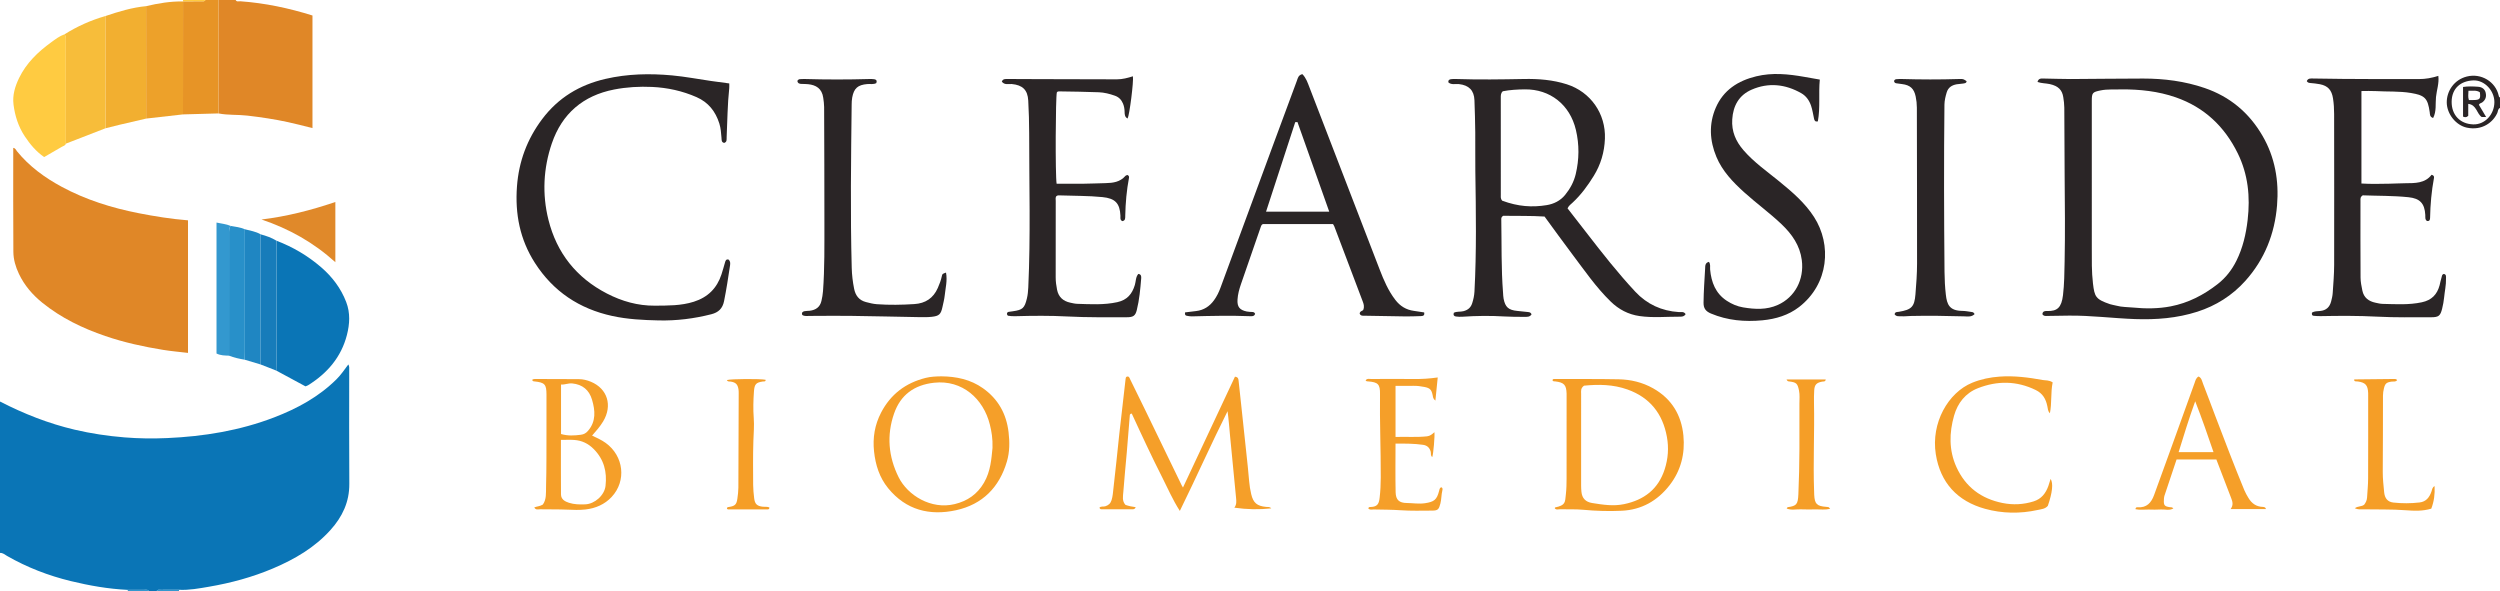 <?xml version="1.0" encoding="iso-8859-1"?>
<!-- Generator: Adobe Illustrator 27.0.0, SVG Export Plug-In . SVG Version: 6.00 Build 0)  -->
<svg version="1.1" id="Layer_1" xmlns="http://www.w3.org/2000/svg" xmlns:xlink="http://www.w3.org/1999/xlink" x="0px" y="0px"
	 viewBox="0 0 1899 449" style="enable-background:new 0 0 1899 449;" xml:space="preserve">
<g>
	<path style="fill:#0A75B6;" d="M0,305c18.088,9.303,36.876,16.727,56.723,21.389c12.468,2.928,25.054,4.8,37.836,5.844
		c10.829,0.885,21.638,0.999,32.432,0.524c27.846-1.226,55.166-5.676,81.288-15.715c17.503-6.726,33.853-15.577,47.353-28.984
		c3.3-3.277,5.901-7.113,8.971-11.247c0.91,1.662,0.656,2.949,0.657,4.147c0.016,28.832-0.148,57.666,0.082,86.497
		c0.11,13.832-5.317,25.142-14.29,35.104c-12.07,13.401-27.213,22.228-43.622,29.189c-15.67,6.648-31.995,11.069-48.706,13.925
		c-7.496,1.281-15.07,2.708-22.778,2.323c-4.633,0.008-9.265-0.007-13.897,0.039c-1.083,0.011-2.381-0.444-3.048,0.965c-2,0-4,0-6,0
		c-0.529-1.189-1.603-0.969-2.57-0.969c-4.489-0.002-8.979,0.013-13.468,0.022c-14.624-0.679-28.979-3.22-43.16-6.659
		C36.8,437.27,20.592,431.02,5.372,422.291C3.706,421.336,2.173,419.854,0,420C0,381.667,0,343.333,0,305z"/>
	<path style="fill:#E08727;" d="M179,0c0.822,1.61,2.347,0.885,3.549,0.97c18.627,1.324,36.746,5.163,54.81,10.804
		c0,28.412,0,56.763,0,85.531c-6.415-1.574-12.48-3.2-18.607-4.535c-10.215-2.226-20.534-3.751-30.934-4.964
		c-7.275-0.848-14.627-0.207-21.828-1.649C165.993,57.438,165.997,28.719,166,0C170.333,0,174.667,0,179,0z"/>
	<path style="fill:#E79426;" d="M166,0c-0.003,28.719-0.007,57.438-0.01,86.158c-8.994,0.246-17.988,0.492-26.983,0.738
		c0.013-28.597,0.026-57.193,0.039-85.79l0.048-0.078c4.618-0.02,9.237-0.018,13.854-0.075C154.031,0.939,155.32,1.385,156,0
		C159.333,0,162.667,0,166,0z"/>
	<path style="fill:#2A2526;" d="M1899,82c-1.658,0.692-1.46,2.473-2.02,3.731c-3.217,7.233-11.593,13.65-23.116,11.239
		c-8.241-1.724-15.246-10.309-15.309-19.167c-0.062-8.612,5.555-17.244,15.282-19.682c10.964-2.748,21.84,4.039,24.16,14.424
		c0.151,0.674,0.202,1.287,1.003,1.455C1899,76.667,1899,79.333,1899,82z M1894.735,77.627c0.05-8.724-7.45-16.809-15.884-16.549
		c-9.616,0.296-16.514,5.94-16.58,16.243c-0.063,9.869,6.22,16.816,16.374,17.162C1887.493,94.785,1894.681,86.949,1894.735,77.627z
		"/>
	<path style="fill:#FFCB41;" d="M156,0c-0.68,1.385-1.969,0.939-3.051,0.953c-4.618,0.057-9.236,0.055-13.854,0.075
		C139.063,0.685,139.031,0.343,139,0C144.667,0,150.333,0,156,0z"/>
	<path style="fill:#3398CF;" d="M119,449c0.667-1.41,1.965-0.955,3.048-0.965c4.632-0.046,9.265-0.032,13.897-0.039
		c0.018,0.335,0.037,0.67,0.055,1.005C130.333,449,124.667,449,119,449z"/>
	<path style="fill:#3398CF;" d="M97,449c0.142-0.322,0.129-0.637-0.038-0.947c4.489-0.009,8.979-0.024,13.468-0.022
		c0.967,0,2.041-0.22,2.57,0.969C107.667,449,102.333,449,97,449z"/>
	<path style="fill:#E08727;" d="M142.809,167.368c0,33.687,0,66.93,0,100.7c-6.442-0.77-12.677-1.297-18.836-2.294
		c-14.921-2.414-29.657-5.62-44.003-10.528c-17.282-5.912-33.536-13.753-47.797-25.273c-7.433-6.004-13.602-13.138-17.779-21.916
		c-2.552-5.363-4.196-10.976-4.239-16.781c-0.197-26.302-0.086-52.606-0.086-78.964c1.675,0.213,2.079,1.671,2.865,2.635
		c9.303,11.419,20.958,19.916,33.779,26.851c18.418,9.963,38.191,16.128,58.666,20.149
		C117.588,164.345,129.867,166.319,142.809,167.368z"/>
	<path style="fill:#2A2526;" d="M1551.42,238.693c0.017-1.245,0.6-1.997,1.652-2.288c0.628-0.174,1.32-0.188,1.98-0.167
		c7.601,0.249,10.873-2.572,12-12.038c1.007-8.449,1.057-16.956,1.231-25.451c0.446-21.83,0.196-43.659,0.012-65.489
		c-0.145-17.163-0.193-34.327-0.252-51.491c-0.009-2.676-0.377-5.285-0.778-7.927c-0.813-5.352-3.644-8.51-10.227-9.966
		c-2.995-0.663-6.161-0.496-9.349-1.618c0.781-2.985,2.989-2.625,4.817-2.606c6.83,0.072,13.66,0.405,20.489,0.381
		c18.327-0.064,36.653-0.382,54.98-0.37c15.877,0.01,31.49,1.998,46.606,7.159c19.239,6.569,33.793,18.746,43.997,36.287
		c9.553,16.421,12.594,34.3,11.073,52.882c-1.768,21.612-9.455,41.068-24.088,57.36c-9.989,11.121-22.334,18.908-36.532,23.45
		c-15.348,4.91-31.142,6.137-47.265,5.57c-16.818-0.592-33.539-2.825-50.387-2.622c-5.165,0.062-10.33,0.216-15.495,0.227
		C1554.306,239.98,1552.489,240.394,1551.42,238.693z M1611.478,67.889c-5.307,0.252-10.626-0.301-15.926,0.8
		c-5.984,1.243-6.619,1.734-6.621,7.772c-0.012,37.305-0.022,74.611,0.004,111.916c0.006,8.991-0.182,18.024,0.885,26.946
		c1.204,10.069,1.959,11.99,12.981,15.742c1.561,0.531,3.247,0.685,4.843,1.129c4.055,1.128,8.261,0.996,12.386,1.403
		c9.624,0.95,19.306,0.957,28.838-0.883c13.304-2.567,25.006-8.613,35.662-16.921c6.178-4.817,10.794-10.775,14.244-17.7
		c4.87-9.776,7.279-20.22,8.538-31.028c2.045-17.545,0.37-34.501-7.482-50.526c-10.025-20.459-25.438-35.049-47.134-42.605
		C1639.355,69.289,1625.525,67.83,1611.478,67.889z"/>
	<path style="fill:#2A2526;" d="M1280.402,238.612c-1.223,2.017-3.101,1.948-4.609,1.942c-10.136-0.042-20.283,0.984-30.41-0.475
		c-8.554-1.233-15.749-5.038-21.87-10.989c-11.277-10.962-20.109-23.926-29.53-36.395c-6.911-9.147-13.592-18.469-20.735-28.205
		c-10.464-0.674-21.233-0.401-31.454-0.568c-1.593,1.005-1.425,2.072-1.408,3.039c0.328,18.482-0.115,36.982,1.332,55.437
		c0.117,1.494,0.135,3.011,0.417,4.475c1.243,6.466,3.723,8.644,10.383,9.304c2.813,0.279,5.622,0.604,8.435,0.878
		c1.061,0.104,1.906,0.473,2.42,1.689c-1.286,2.195-3.569,1.948-5.63,1.945c-4.996-0.009-10.003-0.001-14.987-0.304
		c-10.661-0.648-21.303-0.519-31.952,0.209c-1.645,0.113-3.331,0.046-4.963-0.186c-1.273-0.181-2.099-0.998-1.541-2.796
		c2.209-1.226,4.972-0.576,7.49-1.274c3.453-0.957,5.461-2.809,6.504-6.065c0.916-2.86,1.546-5.773,1.705-8.769
		c1.626-30.461,1.109-60.936,0.662-91.413c-0.144-9.826,0.049-19.657-0.056-29.484c-0.087-8.159-0.309-16.32-0.613-24.474
		c-0.28-7.505-4.226-11.403-11.726-12.248c-2.701-0.304-5.703,0.778-8.055-1.28c-0.287-1.727,0.753-2.287,1.947-2.459
		c1.309-0.189,2.659-0.175,3.988-0.131c17.152,0.569,34.303,0.316,51.456-0.011c11.027-0.211,21.935,0.645,32.527,4.022
		c18.145,5.784,29.7,22.399,28.972,41.351c-0.392,10.204-3.151,19.608-8.511,28.278c-4.567,7.387-9.652,14.354-16.065,20.285
		c-1.318,1.218-2.867,2.27-3.818,4.324c4.804,6.183,9.696,12.453,14.56,18.743c11.814,15.277,23.741,30.477,36.924,44.599
		c8.852,9.483,20.018,14.633,33.076,15.453C1276.999,237.169,1279.022,236.413,1280.402,238.612z M1141.022,152.421
		c12.225,4.53,22.757,5.179,33.755,3.408c5.441-0.876,10.434-3.296,14.086-7.777c3.829-4.698,6.668-9.936,8.069-15.834
		c2.648-11.152,2.771-22.339,0.121-33.537c-4.566-19.29-19.7-30.983-38.741-30.802c-5.659,0.054-11.255,0.368-16.741,1.426
		c-1.668,1.387-1.574,3.212-1.573,5.054c0.016,24.619,0.008,49.238,0.018,73.857
		C1140.017,149.526,1139.758,150.901,1141.022,152.421z"/>
	<path style="fill:#2A2526;" d="M989.267,56.311c2.882,2.89,4.059,6.602,5.409,10.092c17.845,46.138,35.559,92.327,53.377,138.476
		c3.11,8.055,6.5,15.977,11.85,22.931c3.659,4.756,8.254,7.549,14.155,8.337c2.608,0.348,5.204,0.783,7.733,1.168
		c0.517,2.427-0.9,2.749-2.54,2.793c-3.827,0.103-7.656,0.285-11.481,0.243c-10.161-0.11-20.321-0.299-30.48-0.515
		c-1.699-0.036-3.745,0.423-4.491-1.673c0.212-2.094,2.518-1.903,2.797-2.953c0.905-2.533,0.209-4.423-0.496-6.29
		c-7.159-18.944-14.328-37.885-21.51-56.82c-0.23-0.606-0.624-1.149-1.031-1.884c-17.78,0-35.574,0-53.334,0
		c-1.23,0.592-1.439,1.829-1.808,2.891c-4.963,14.266-9.896,28.543-14.819,42.823c-1.301,3.775-2.354,7.627-2.589,11.626
		c-0.324,5.512,1.561,7.919,7.021,9.061c1.451,0.303,2.97,0.295,4.461,0.387c0.933,0.058,1.54,0.499,1.892,1.413
		c-0.698,2.047-2.579,1.822-4.109,1.761c-14.661-0.579-29.315-0.224-43.972,0.141c-1.315,0.033-2.652-0.221-3.953-0.475
		c-1.262-0.247-1.377-1.221-1.175-2.55c2.759-0.334,5.539-0.683,8.323-1.005c5.807-0.672,10.278-3.528,13.671-8.23
		c2.06-2.854,3.609-5.959,4.82-9.245c13.373-36.291,26.737-72.585,40.118-108.873c5.973-16.198,11.967-32.387,17.988-48.567
		C985.82,59.411,986.136,57.057,989.267,56.311z M985.553,92.722c-0.566,0.026-1.132,0.052-1.698,0.078
		c-7.358,22.563-14.717,45.126-22.169,67.979c16.163,0,31.717,0,47.998,0C1001.525,137.768,993.539,115.245,985.553,92.722z"/>
	<path style="fill:#2A2526;" d="M553.951,63.378c0,1.587,0.093,2.58-0.014,3.552c-1.364,12.434-1.372,24.939-1.979,37.412
		c-0.076,1.569,0.385,3.464-1.856,4.21c-2.229-0.438-1.907-2.312-2.052-3.899c-0.333-3.641-0.511-7.285-1.631-10.826
		c-2.905-9.182-8.313-16.108-17.307-20.05c-10.784-4.727-22.089-7.205-33.791-7.744c-9.664-0.445-19.317,0.105-28.833,1.962
		c-23.561,4.598-39.603,18.356-47.305,40.922c-6.46,18.926-7.44,38.589-2.582,58.037c6.296,25.201,21.231,44.036,44.43,56.011
		c11.37,5.869,23.426,9.313,36.341,9.218c9.975-0.073,19.917,0.102,29.656-2.994c10.696-3.4,17.585-10.286,21.024-20.811
		c0.979-2.996,1.806-6.041,2.684-9.069c0.39-1.344,0.792-2.629,2.743-2.126c1.333,1.224,1.308,2.826,1.053,4.527
		c-1.351,9.033-2.729,18.053-4.531,27.018c-1.136,5.651-4.284,8.588-9.687,9.966c-13.135,3.351-26.437,4.999-39.993,4.692
		c-11.817-0.267-23.58-0.835-35.198-3.366c-25.106-5.47-44.882-18.624-58.805-40.324c-11.395-17.76-15.178-37.232-13.626-58.134
		c1.408-18.965,7.716-35.852,19.09-51.032c12.218-16.306,28.437-26.055,48.128-30.609c16.743-3.872,33.659-4.218,50.617-2.655
		c9.913,0.914,19.734,2.812,29.602,4.237C544.544,62.141,548.971,62.705,553.951,63.378z"/>
	<path style="fill:#2A2526;" d="M1856.369,208.079c2.034,0.428,1.572,2.162,1.612,3.537c0.144,4.853-0.979,9.592-1.437,14.393
		c-0.267,2.803-0.813,5.6-1.474,8.342c-1.328,5.51-2.669,6.638-8.232,6.633c-13.664-0.011-27.337,0.27-40.989-0.449
		c-14.325-0.754-28.648-0.689-42.979-0.409c-1.824,0.036-3.661-0.061-5.476-0.247c-1.3-0.133-1.427-1.129-1.209-2.44
		c1.848-1.123,4.079-1.031,6.15-1.215c4.633-0.411,7.266-2.954,8.391-7.245c0.547-2.085,1.053-4.225,1.196-6.365
		c0.477-7.145,1.086-14.3,1.102-21.453c0.084-38.163,0.004-76.327-0.024-114.49c-0.003-3.999-0.224-7.973-0.846-11.943
		c-0.983-6.277-3.833-9.562-9.968-10.76c-2.441-0.477-4.936-0.711-7.417-0.933c-1.081-0.097-1.94-0.361-2.532-1.42
		c0.965-2.364,3.082-1.993,5.021-1.985c7.329,0.027,14.658,0.214,21.984,0.301c19.496,0.232,38.995,0.132,58.494,0.12
		c4.671-0.003,9.248-0.785,14.411-2.418c0.715,5.673-1.26,10.853-1.771,16.081c-0.513,5.261,0.47,10.901-2.183,15.927
		c-2.694-0.945-2.353-2.8-2.575-4.367c-1.497-10.565-3.537-12.85-14.222-14.643c-8.892-1.493-17.94-0.907-26.909-1.446
		c-3.451-0.207-6.924-0.034-10.745-0.034c0,23.49,0,46.691,0,70.241c7.211,0.459,14.165,0.239,21.113,0.139
		c3.999-0.058,7.994-0.311,11.993-0.349c7.539-0.072,15.146,0.168,20.187-6.44c1.796,0.469,1.997,1.438,1.804,2.474
		c-1.863,10.005-2.759,20.1-2.942,30.268c-0.026,1.456-0.416,2.687-2.378,2.363c-1.613-1.152-1.176-2.917-1.261-4.524
		c-0.466-8.846-4.09-12.623-12.758-13.52c-11.765-1.218-23.566-1.001-34.765-1.433c-1.971,1.278-1.719,2.687-1.719,3.992
		c-0.008,19.498-0.069,38.997,0.058,58.495c0.022,3.294,0.706,6.616,1.371,9.867c1.1,5.373,4.807,8.141,9.961,9.214
		c1.791,0.373,3.604,0.848,5.415,0.887c9.959,0.215,19.884,0.913,29.824-1.22c7.485-1.607,11.579-5.923,13.478-12.921
		c0.521-1.921,0.795-3.919,1.434-5.795C1854.891,209.899,1854.738,208.436,1856.369,208.079z"/>
	<path style="fill:#2A2526;" d="M860.562,57.949c0.651,3.863-2.58,29.421-4.025,32.068c-2.166-1.057-2.24-3.034-2.281-5.003
		c-0.046-2.182-0.364-4.305-1.216-6.327c-1.216-2.884-3.122-4.917-6.208-6.012c-3.955-1.402-8.015-2.421-12.137-2.596
		c-9.986-0.424-19.989-0.472-29.985-0.666c-0.666-0.013-1.35-0.04-1.916,0.754c-0.974,3.175-1.263,63.082-0.177,69.406
		c6.68,0,13.465,0.061,20.248-0.019c5.664-0.067,11.326-0.321,16.99-0.451c5.607-0.129,10.977-0.827,14.965-5.442
		c0.38-0.439,1.128-0.56,1.577-0.769c1.087,0.516,1.37,1.247,1.2,2.144c-1.802,9.51-2.654,19.112-2.846,28.78
		c-0.035,1.784,0.213,3.746-2.217,4.164c-1.936-0.953-1.384-2.624-1.444-4.032c-0.406-9.586-4.02-13.281-13.667-14.241
		c-10.797-1.074-21.635-0.891-32.454-1.293c-0.828-0.031-1.666-0.074-2.452,0.502c-0.979,1.077-0.573,2.476-0.574,3.763
		c-0.026,19.33,0,38.66-0.035,57.99c-0.006,3.186,0.42,6.291,1.043,9.401c1.114,5.56,4.604,8.652,9.977,9.825
		c1.787,0.39,3.603,0.832,5.416,0.886c10.125,0.302,20.204,0.955,30.311-1.248c7.554-1.647,11.322-6.224,13.382-13.062
		c0.842-2.796,0.559-5.97,2.639-8.415c2.194,0.26,2.309,1.873,2.191,3.331c-0.653,8.119-1.38,16.249-3.353,24.169
		c-1.088,4.366-2.737,5.431-7.693,5.424c-14.996-0.02-29.995,0.204-44.982-0.589c-13.155-0.696-26.317-0.582-39.477-0.207
		c-2.004,0.057-3.945-0.044-5.726-0.359c-0.828-0.834-0.925-1.582-0.444-2.404c0.262-0.175,0.503-0.454,0.785-0.504
		c1.147-0.201,2.307-0.328,3.461-0.489c7.37-1.03,8.839-2.383,10.604-9.694c0.666-2.757,0.923-5.539,1.055-8.38
		c1.805-38.974,0.654-77.965,0.683-116.949c0.006-8.326-0.28-16.661-0.709-24.977c-0.422-8.17-4.37-11.839-12.502-12.599
		c-2.484-0.232-5.417,0.971-7.579-1.817c0.806-2.247,2.744-2.01,4.485-2.008c7.498,0.008,14.997,0.076,22.495,0.098
		c20.163,0.057,40.325,0.096,60.488,0.153C852.623,60.268,856.605,59.192,860.562,57.949z"/>
	<path style="fill:#2A2526;" d="M1382.323,60.45c-1.038,10.637,0.468,21.258-1.489,31.748c-2.083,0.442-2.565-0.604-2.88-2.042
		c-0.71-3.24-1.175-6.52-2.225-9.706c-1.374-4.168-3.831-7.576-7.483-9.658c-12.096-6.897-24.917-8.28-37.768-2.662
		c-9.482,4.144-14.005,12.134-14.663,22.507c-0.586,9.234,2.676,16.73,8.657,23.6c7.958,9.142,17.816,15.999,27.086,23.564
		c9.831,8.022,19.448,16.24,26.4,27.027c13.532,20.996,11.295,50.884-11.403,68.407c-7.981,6.162-17.682,9.112-27.8,10.066
		c-13.417,1.265-26.505,0.158-39.122-5.147c-3.95-1.661-5.671-3.925-5.624-8.216c0.094-8.67,0.722-17.306,1.212-25.95
		c0.108-1.917-0.139-4.361,2.886-5.087c1.379,1.924,0.722,3.967,0.901,5.857c0.918,9.672,4.126,18.126,12.665,23.723
		c3.792,2.486,7.928,4.255,12.382,5.004c8.936,1.501,17.823,1.995,26.427-1.88c12.955-5.833,20.064-19.26,18.173-34.003
		c-1.431-11.157-7.471-19.731-15.34-27.233c-9.046-8.624-19.211-15.95-28.466-24.328c-8.551-7.741-16.546-16.05-21.072-26.891
		c-5.138-12.307-5.807-25.01-0.472-37.335c5.773-13.337,16.801-20.454,30.675-23.828c12.291-2.988,24.435-1.742,36.617,0.403
		C1374.32,59.045,1378.042,59.698,1382.323,60.45z"/>
	<path style="fill:#2A2526;" d="M718.598,207.059c1.136,6.118-0.407,11.662-0.977,17.241c-0.302,2.959-1.082,5.874-1.705,8.796
		c-1.202,5.635-2.524,6.962-8.248,7.563c-3.137,0.329-6.326,0.29-9.488,0.235c-17.657-0.305-35.312-0.742-52.969-0.977
		c-9.994-0.133-19.993,0.059-29.99,0.053c-1.952-0.001-3.995,0.439-5.797-0.708c-0.733-1.794,0.277-2.598,1.72-2.895
		c1.294-0.266,2.659-0.159,3.98-0.324c4.551-0.567,7.769-2.776,8.841-7.458c0.556-2.429,1.001-4.86,1.188-7.376
		c1.3-17.47,1.039-34.971,1.065-52.46c0.045-29.161-0.136-58.321-0.208-87.482c-0.006-2.339-0.359-4.619-0.668-6.932
		c-0.97-7.244-5.664-9.755-11.408-10.374c-1.652-0.178-3.325-0.174-4.99-0.212c-1.624-0.037-2.995-0.379-3.259-2.289
		c0.433-0.799,1.058-1.303,1.968-1.341c1.331-0.056,2.665-0.144,3.994-0.105c16.157,0.473,32.314,0.467,48.471,0.001
		c1.328-0.038,2.677-0.025,3.987,0.167c1.69,0.248,2.176,1.309,1.532,2.935c-2.184,1.184-4.579,0.526-6.856,0.73
		c-7.155,0.642-10.113,3.142-11.435,10.19c-0.335,1.787-0.401,3.641-0.422,5.466c-0.475,41.322-1.048,82.644,0.049,123.966
		c0.142,5.347,0.767,10.624,1.817,15.85c1.023,5.092,3.656,8.738,9.019,10.133c2.748,0.715,5.457,1.408,8.297,1.617
		c9.493,0.699,18.981,0.509,28.466-0.098c8.378-0.536,14.39-4.47,17.808-12.287c1.271-2.905,2.392-5.817,3.042-8.929
		C715.793,207.982,715.919,208.008,718.598,207.059z"/>
	<path style="fill:#0A75B6;" d="M210.033,182.857c12.473,4.754,23.812,11.438,33.916,20.158c8.444,7.287,15.016,15.951,19.04,26.45
		c3.174,8.281,2.666,16.706,0.532,24.995c-4.336,16.841-14.895,29.059-29.415,38.128c-0.549,0.343-1.202,0.522-2.061,0.884
		c-7.351-3.967-14.789-7.981-22.227-11.995c0.061-1.989,0.173-3.979,0.174-5.968C210.014,244.625,210.022,213.741,210.033,182.857z"
		/>
	<path style="fill:#2A2526;" d="M1499.911,238.58c-2.323,2.357-5.246,1.801-7.971,1.725c-13.487-0.374-26.973-0.604-40.463-0.29
		c-2.329,0.054-4.667,0.367-6.983,0.238c-1.856-0.103-4.055,0.433-5.359-1.541c0.389-1.998,1.96-1.654,3.184-1.858
		c9.663-1.605,11.868-3.719,12.648-13.204c0.642-7.795,1.219-15.623,1.229-23.437c0.051-39.477-0.101-78.954-0.148-118.431
		c-0.004-2.849-0.312-5.633-0.888-8.413c-1.258-6.072-4.179-8.757-10.434-9.513c-1.482-0.179-2.96-0.388-4.437-0.607
		c-0.945-0.14-1.418-0.763-1.571-1.697c0.251-0.863,0.884-1.338,1.767-1.4c1.327-0.092,2.662-0.176,3.99-0.137
		c14.485,0.421,28.968,0.47,43.454,0.004c3.403-0.109,3.406-0.018,5.884,1.63c-0.116,1.641-1.547,1.597-2.577,1.806
		c-1.621,0.329-3.32,0.265-4.949,0.567c-3.659,0.679-6.468,2.382-7.613,6.265c-0.896,3.037-1.651,6.062-1.686,9.248
		c-0.463,42.308-0.33,84.617,0.057,126.924c0.053,5.821,0.346,11.669,1.019,17.448c0.827,7.102,2.496,12.168,12.525,12.254
		c2.48,0.021,4.956,0.57,7.431,0.894C1498.699,237.144,1499.288,237.429,1499.911,238.58z"/>
	<path style="fill:#F59F29;" d="M965.639,386.16c-9.167,1.007-18.296,0.864-28.013-0.522c1.824-2.484,1.53-4.945,1.301-7.351
		c-1.497-15.722-3.074-31.436-4.568-47.158c-0.591-6.216-1.035-12.446-1.905-18.779c-12.398,24.682-23.541,49.923-36.247,75.745
		c-5.621-8.782-9.068-17.035-13.118-24.949c-4.168-8.145-8.121-16.402-12.059-24.662c-3.855-8.086-7.571-16.237-11.327-24.312
		c-1.654,0.063-1.492,1.261-1.565,2.129c-0.768,9.117-1.453,18.24-2.232,27.356c-0.85,9.939-1.886,19.864-2.609,29.812
		c-0.245,3.368-1.15,7.023,1.613,10.038c2.506,0.886,5.087,1.414,7.739,1.729c-0.426,1.359-1.363,1.615-2.391,1.617
		c-7.832,0.014-15.664,0.013-23.496-0.005c-0.662-0.002-1.324-0.161-1.605-1.276c1.19-1.2,2.989-0.557,4.431-1.013
		c2.453-0.776,3.951-2.116,4.742-4.607c0.972-3.057,1.111-6.238,1.485-9.339c1.631-13.53,2.885-27.104,4.377-40.651
		c1.545-14.038,3.208-28.063,4.811-42.095c0.076-0.666,0.114-1.324,0.877-1.761c1.812-0.569,2.103,1.036,2.652,2.146
		c3.684,7.454,7.351,14.916,10.98,22.397c9.365,19.301,18.706,38.613,28.063,57.918c0.214,0.443,0.492,0.855,1.014,1.752
		c13.29-28.336,26.43-56.353,39.484-84.187c2.507,0.283,2.611,1.709,2.756,3.003c0.701,6.277,1.357,12.559,2.029,18.839
		c1.273,11.897,2.561,23.792,3.816,35.69c0.768,7.274,1.592,14.545,2.181,21.835c0.27,3.334,0.812,6.602,1.56,9.831
		c1.548,6.686,4.45,9.071,11.352,9.723C963.069,385.174,964.443,384.785,965.639,386.16z"/>
	<path style="fill:#F59E27;" d="M1180.992,386.022c0.102-0.285,0.127-0.52,0.201-0.536c8.135-1.777,7.544-3.733,8.255-10.117
		c0.444-3.99,0.521-7.966,0.528-11.952c0.034-20.812,0.016-41.625,0.016-62.437c0-0.666,0.017-1.333-0.003-1.998
		c-0.201-6.591-1.92-8.457-8.526-9.259c-0.782-0.095-1.684,0.177-2.204-0.83c0.25-1.378,1.433-0.986,2.268-0.985
		c15.983,0.019,31.969-0.108,47.947,0.196c9.212,0.175,18.072,2.265,26.235,6.857c14.022,7.889,21.462,20.196,23,35.827
		c1.361,13.828-1.879,26.788-10.614,37.944c-9.196,11.744-21.244,18.53-36.207,19.229c-9.79,0.458-19.611,0.181-29.414-0.747
		c-5.782-0.547-11.646-0.199-17.469-0.373C1183.67,386.804,1182.014,387.582,1180.992,386.022z M1203.218,292.956
		c-2.746,2.043-2.192,4.177-2.194,6.117c-0.024,23.328-0.02,46.655-0.005,69.983c0.001,1.494,0.099,2.993,0.237,4.481
		c0.461,4.978,3.214,7.757,8.138,8.551c8.044,1.297,16.074,2.566,24.228,0.861c15.156-3.17,25.993-11.304,30.876-26.488
		c2.599-8.082,3.203-16.237,1.689-24.587c-3.202-17.661-12.907-29.92-29.951-36.02
		C1225.361,291.962,1214.145,291.873,1203.218,292.956z"/>
	<path style="fill:#FFCB41;" d="M50.036,109.111c-0.416,1.53-1.892,1.728-3.003,2.374c-4.432,2.577-8.874,5.14-13.494,7.813
		c-6.104-4.18-10.714-9.716-14.753-15.807c-4.86-7.329-7.444-15.539-8.523-24.115c-0.885-7.04,1.167-13.801,4.233-20.123
		c5.5-11.341,14.307-19.819,24.345-27.091c3.194-2.314,6.356-4.795,10.183-6.104c1.296,1.754,0.967,3.79,0.969,5.756
		C50.015,57.58,50.024,83.346,50.036,109.111z"/>
	<path style="fill:#F59F29;" d="M715.059,285.861c11.37,0.096,22.166,2.356,31.606,9.047c11.502,8.153,17.779,19.381,19.441,33.389
		c0.893,7.532,0.877,14.961-1.251,22.232c-5.765,19.698-18.596,32.647-38.609,37.024c-20.07,4.39-38.064-0.087-51.61-16.716
		c-6.584-8.083-9.619-17.641-10.711-27.961c-1.098-10.378,0.53-20.179,5.33-29.421c7.257-13.973,18.679-22.617,33.91-26.416
		C707.096,286.059,711.058,285.927,715.059,285.861z M753.907,340.248c0.226-7.26-0.726-12.521-1.987-17.656
		c-4.845-19.729-21.047-34.219-42.365-31.872c-15.204,1.674-25.51,9.276-30.423,23.43c-5.703,16.433-4.336,32.667,3.461,48.338
		c6.883,13.836,24.734,24.786,42.604,20.43c9.651-2.352,17.135-7.462,22.244-16.244
		C752.589,357.825,753.098,348.086,753.907,340.248z"/>
	<path style="fill:#F2AF30;" d="M111.02,90.065c-6.813,1.585-13.632,3.151-20.439,4.764c-3.505,0.83-6.991,1.744-10.485,2.62
		c-0.027-28.418-0.053-56.835-0.08-85.253c10.103-3.387,20.271-6.512,30.952-7.521C110.986,33.138,111.003,61.602,111.02,90.065z"/>
	<path style="fill:#F7BD3A;" d="M80.017,12.196c0.027,28.418,0.053,56.835,0.08,85.253c-10.02,3.888-20.04,7.775-30.06,11.663
		c-0.012-25.766-0.021-51.531-0.042-77.297c-0.002-1.966,0.327-4.002-0.969-5.756C58.699,19.968,69.04,15.373,80.017,12.196z"/>
	<path style="fill:#F59F29;" d="M404.204,288.558c0.961-0.788,1.986-0.676,2.969-0.674c10.828,0.031,21.656,0.088,32.484,0.11
		c3.215,0.006,6.29,0.777,9.192,1.989c12.641,5.279,16.542,18.086,9.295,30.13c-2.3,3.822-5.229,7.17-8.396,10.769
		c3.732,1.778,7.191,3.308,10.298,5.547c13.737,9.899,16.023,28.828,4.507,41.11c-5.247,5.596-12.109,8.584-19.836,9.461
		c-4.639,0.527-9.243,0.329-13.888,0.127c-6.82-0.297-13.658-0.135-20.487-0.274c-1.516-0.031-3.412,0.796-4.491-1.435
		c2.013-0.82,4.27-0.779,6.484-2.158c2.873-3.909,2.32-8.97,2.45-13.632c0.392-14.152,0.266-28.318,0.313-42.478
		c0.031-9.163,0.027-18.326,0.01-27.489c-0.014-7.717-1.307-9.111-9.124-9.94C405.341,289.652,404.656,289.735,404.204,288.558z
		 M426.082,334.144c0,14.154-0.071,27.768,0.046,41.38c0.033,3.763,2.933,5.402,6.077,6.402c4.014,1.276,8.188,1.338,12.355,1.176
		c7.207-0.281,14.581-6.87,15.399-14.008c1.214-10.592-1.101-20.017-8.891-27.916c-4.238-4.297-9.094-6.592-14.93-6.996
		C433.005,333.966,429.845,334.144,426.082,334.144z M426.162,329.679c5.178,1.525,10.081,1.217,15.051,0.571
		c2.337-0.303,3.948-1.246,5.452-2.991c6.219-7.218,5.446-15.424,3.063-23.585c-2.139-7.327-7.194-11.667-15.111-12.428
		c-2.934-0.282-5.441,1.049-8.454,0.851C426.162,304.843,426.162,317.103,426.162,329.679z"/>
	<path style="fill:#EDA12A;" d="M111.02,90.065c-0.017-28.463-0.034-56.927-0.051-85.39c9.234-2.179,18.545-3.745,28.078-3.569
		c-0.013,28.597-0.026,57.193-0.039,85.79C129.678,87.952,120.349,89.008,111.02,90.065z"/>
	<path style="fill:#F59F29;" d="M1559.208,290.463c-1.6,7.669-0.532,15.615-2.101,23.437c-1.566-1.536-1.579-3.474-1.935-5.275
		c-1.082-5.469-3.471-9.761-8.85-12.374c-14.505-7.047-29.183-7.152-43.935-1.36c-9.476,3.721-15.369,11.333-18.055,20.777
		c-3.711,13.046-4.021,26.307,1.745,39.039c6.883,15.197,18.811,24.1,35.061,27.367c7.964,1.601,15.825,1.207,23.599-1.224
		c5.948-1.86,9.235-6.185,11.226-11.766c0.597-1.674,1.076-3.391,1.68-5.315c2.162,3.373,1.339,10.524-2.109,20.474
		c-2.025,2.38-4.929,2.522-7.669,3.125c-13.416,2.951-26.936,2.738-40.021-0.88c-20.998-5.805-33.976-19.802-37.403-41.503
		c-3.751-23.755,9.399-46.809,27.671-54.267c6.697-2.733,13.639-4.139,20.797-4.649c11.035-0.786,21.917,0.61,32.73,2.584
		C1553.899,289.066,1556.353,288.595,1559.208,290.463z"/>
	<path style="fill:#F59F29;" d="M1721.329,386.677c-9.12,0-17.663,0-26.953,0c2.225-2.996,1.504-5.562,0.461-8.232
		c-3.802-9.732-7.492-19.508-11.297-29.459c-10.044,0-19.966,0-30.201,0c-3.125,9.316-6.247,18.568-9.308,27.841
		c-0.306,0.927-0.275,1.976-0.335,2.972c-0.243,4.003,0.511,4.894,4.6,5.454c0.799,0.109,1.674-0.129,2.608,0.926
		c-3.088,1.897-6.363,0.612-9.416,0.818c-3.152,0.213-6.33,0.118-9.494,0.051c-3.293-0.069-6.615,0.453-9.871-0.262
		c0.023-1.275,0.795-1.545,1.668-1.479c6.857,0.517,10.345-3.47,12.46-9.283c4.26-11.708,8.517-23.417,12.746-35.137
		c6.033-16.72,12.027-33.454,18.079-50.167c0.604-1.667,0.924-3.576,2.96-4.741c2.344,1.061,2.639,3.596,3.428,5.59
		c3.236,8.187,6.228,16.47,9.377,24.691c7.191,18.772,14.296,37.577,21.986,56.154c0.832,2.009,1.926,3.849,3.023,5.716
		c2.563,4.366,6.165,6.85,11.314,6.927c0.464,0.007,0.931,0.254,1.383,0.428C1720.658,385.529,1720.711,385.721,1721.329,386.677z
		 M1681.375,343.426c-4.4-12.839-8.64-25.243-13.894-38.624c-4.878,13.434-8.634,25.92-12.593,38.624
		C1663.949,343.426,1672.336,343.426,1681.375,343.426z"/>
	<path style="fill:#F59F29;" d="M1060.036,336.947c0,12.714-0.192,24.844,0.083,36.963c0.132,5.827,2.721,8.113,8.461,8.168
		c4.624,0.045,9.206,0.868,13.888,0.157c6.84-1.039,8.925-2.595,10.638-9.206c0.288-1.112,0.357-2.302,1.562-2.908
		c1.382,0.424,1.15,1.576,0.931,2.468c-0.793,3.238-0.638,6.59-1.471,9.848c-1.124,4.401-1.838,5.405-6.202,5.423
		c-7.992,0.033-16.011,0.273-23.97-0.276c-6.823-0.47-13.627-0.453-20.443-0.6c-1.382-0.03-2.963,0.573-4.138-0.754
		c0.16-1.279,1.125-1.083,1.873-1.113c5.312-0.212,6.222-2.764,6.719-7.001c0.599-5.107,0.839-10.282,0.855-15.428
		c0.066-21.14-0.849-42.272-0.567-63.417c0.098-7.389-1.514-8.96-8.935-9.55c-0.651-0.052-1.338,0.086-1.999-0.737
		c1.027-1.706,2.826-1.09,4.295-1.097c10.824-0.05,21.65-0.113,32.473,0.007c5.812,0.065,11.584-0.266,18.01-1.182
		c-0.602,5.978-1.164,11.556-1.771,17.58c-1.803-1.34-1.794-2.708-2.043-3.938c-0.888-4.385-2.007-5.57-6.318-6.43
		c-2.77-0.553-5.554-0.912-8.404-0.851c-4.452,0.095-8.908,0.025-13.512,0.025c0,12.988,0,25.577,0,38.812
		c8.064-0.285,15.972,0.38,23.905-0.472c2.318-0.249,3.926-1.604,5.632-3.155c0.361,3.033-0.766,16.205-1.623,18.9
		c-1.552-1.109-0.834-2.776-1.177-4.025c-0.844-3.079-2.67-4.815-5.857-5.275C1074.165,336.907,1067.374,336.936,1060.036,336.947z"
		/>
	<path style="fill:#F59E27;" d="M1849.305,369.225c0.328,5.972-0.4,11.722-2.51,17.149c-6.668,1.991-13.059,1.691-19.284,1.209
		c-10.984-0.85-21.959-0.479-32.936-0.709c-1.749-0.037-3.572,0.299-5.872-0.832c2.462-1.752,5.231-1.103,7.125-2.681
		c1.227-1.564,2.066-3.352,2.193-5.41c0.297-4.812,0.784-9.624,0.804-14.438c0.089-20.986,0.038-41.972,0.038-62.958
		c0-0.666,0.023-1.333-0.005-1.999c-0.253-6.001-2.068-7.997-7.943-8.811c-0.922-0.128-2.037,0.319-2.673-0.794
		c0.602-0.29-0.384,0.094-0.066-0.492c0.065-0.12,0.229-0.264,0.348-0.265c10.141-0.115,20.282-0.217,30.423-0.322
		c0.666-0.007,1.311,0.038,1.92,0.869c-1.13,1.552-2.914,0.929-4.389,1.153c-3.752,0.569-4.777,1.475-5.66,5.192
		c-0.423,1.779-0.708,3.556-0.709,5.413c-0.01,19.32-0.031,38.64-0.162,57.96c-0.035,5.181,0.576,10.296,1.059,15.425
		c0.429,4.555,2.608,7.36,6.977,7.845c6.61,0.733,13.289,0.715,19.93-0.058c4.966-0.578,7.456-3.872,8.994-8.206
		C1847.437,371.978,1847.465,370.263,1849.305,369.225z"/>
	<path style="fill:#F59E27;" d="M552.169,288.679c3.191-0.914,25.285-1.054,29.395-0.193c0.05,1.657-1.267,1.162-2.111,1.287
		c-5.191,0.766-6.351,2.099-6.74,7.416c-0.498,6.801-0.688,13.575-0.17,20.403c0.44,5.79-0.096,11.62-0.283,17.434
		c-0.358,11.139-0.224,22.297-0.163,33.446c0.018,3.312,0.374,6.634,0.757,9.93c0.524,4.509,2.211,6.047,6.69,6.511
		c1.624,0.168,3.32-0.154,4.842,0.518c0.194,1.335-0.663,1.519-1.474,1.52c-9.984,0.021-19.968,0.012-29.952-0.019
		c-0.26-0.001-0.519-0.34-0.784-0.525c-0.082-1.2,0.789-1.197,1.608-1.325c4.449-0.693,5.69-1.84,6.307-6.212
		c0.394-2.792,0.756-5.617,0.771-8.429c0.132-23.964,0.183-47.929,0.246-71.893c0.003-0.996-0.021-2.008-0.187-2.985
		c-0.623-3.663-2.121-5.084-5.804-5.702C554.067,289.684,552.733,290.137,552.169,288.679z"/>
	<path style="fill:#F59E27;" d="M1357.043,288.225c10.099,0,19.914,0,29.8,0c-0.325,1.982-1.775,1.455-2.791,1.659
		c-4.256,0.857-5.712,2.339-5.973,6.616c-0.193,3.153-0.235,6.324-0.169,9.483c0.468,22.466-0.73,44.934,0.093,67.399
		c0.03,0.832,0.033,1.664,0.076,2.495c0.359,6.935,1.974,8.563,9.022,9.124c0.656,0.052,1.323,0.1,1.956,0.264
		c0.244,0.063,0.406,0.443,1.097,1.26c-3.822,0.878-7.351,0.338-10.81,0.404c-3.826,0.073-7.661,0.129-11.482-0.035
		c-3.501-0.15-7.125,0.873-10.698-0.613c0.374-0.552,0.508-0.972,0.698-0.999c6.866-0.971,7.83-2.2,8.181-9.832
		c1.056-22.947,0.813-45.908,0.797-68.866c-0.002-3.312,0.359-6.639-0.317-9.944c-1.097-5.368-1.949-6.202-7.421-6.894
		C1358.462,289.665,1357.752,289.791,1357.043,288.225z"/>
	<path style="fill:#1F86C2;" d="M198.013,276.868c-4.038-1.21-8.076-2.42-12.114-3.631c0.034-1.991,0.097-3.981,0.097-5.972
		c0.009-31.039,0.011-62.079,0.014-93.118c4.066,1.07,8.281,1.675,11.991,3.853C198.004,210.957,198.008,243.913,198.013,276.868z"
		/>
	<path style="fill:#177CBA;" d="M198.013,276.868c-0.004-32.956-0.008-65.912-0.013-98.867c4.197,1.158,8.307,2.532,12.033,4.856
		c-0.011,30.884-0.019,61.768-0.041,92.652c-0.001,1.989-0.114,3.979-0.174,5.968C205.882,279.941,201.948,278.405,198.013,276.868z
		"/>
	<path style="fill:#2890C9;" d="M186.01,174.148c-0.003,31.039-0.005,62.079-0.014,93.118c-0.001,1.991-0.063,3.981-0.097,5.972
		c-4.059-0.691-8.077-1.539-11.922-3.064c0.008-30.783,0.02-61.565,0.015-92.348c0-2.16-0.125-4.321,1.143-6.238
		C178.806,172.244,182.544,172.619,186.01,174.148z"/>
	<path style="fill:#E0892A;" d="M254.737,153.428c0,15.645,0,30.268,0,45.757c-16.593-15.047-35.334-25.489-56.096-32.45
		C217.772,164.408,236.156,159.739,254.737,153.428z"/>
	<path style="fill:#3398CF;" d="M175.135,171.587c-1.268,1.917-1.143,4.078-1.143,6.238c0.004,30.783-0.007,61.565-0.015,92.348
		c-3.143-0.127-6.317-0.056-9.517-1.648c0-32.928,0-66.042,0-99.469C168.221,169.893,171.804,170.148,175.135,171.587z"/>
	<path style="fill:#2A2526;" d="M1888.463,88.871c-1.624,0-2.595,0-3.373,0c-3.918-2.683-3.836-9.258-10.212-9.969
		c0,3.408,0,6.344,0,9.053c-1.335,1.376-2.527,1.215-3.956,0.614c0-7.409,0-14.802,0-22.507c3.804-0.595,7.57-0.427,11.309-0.177
		c3.254,0.217,5.226,1.866,5.857,4.43c0.776,3.155-0.064,5.55-2.555,7.453c-0.774,0.591-1.955,0.536-2.577,1.823
		C1884.625,82.4,1886.371,85.344,1888.463,88.871z M1883.694,70.064c-2.799-1.788-5.589-0.956-8.653-1.126
		c-0.056,2.563-0.5,4.771,0.335,7.054c1.51,0,2.828,0.045,4.141-0.008C1883.733,75.812,1884.368,74.958,1883.694,70.064z"/>
</g>
</svg>
